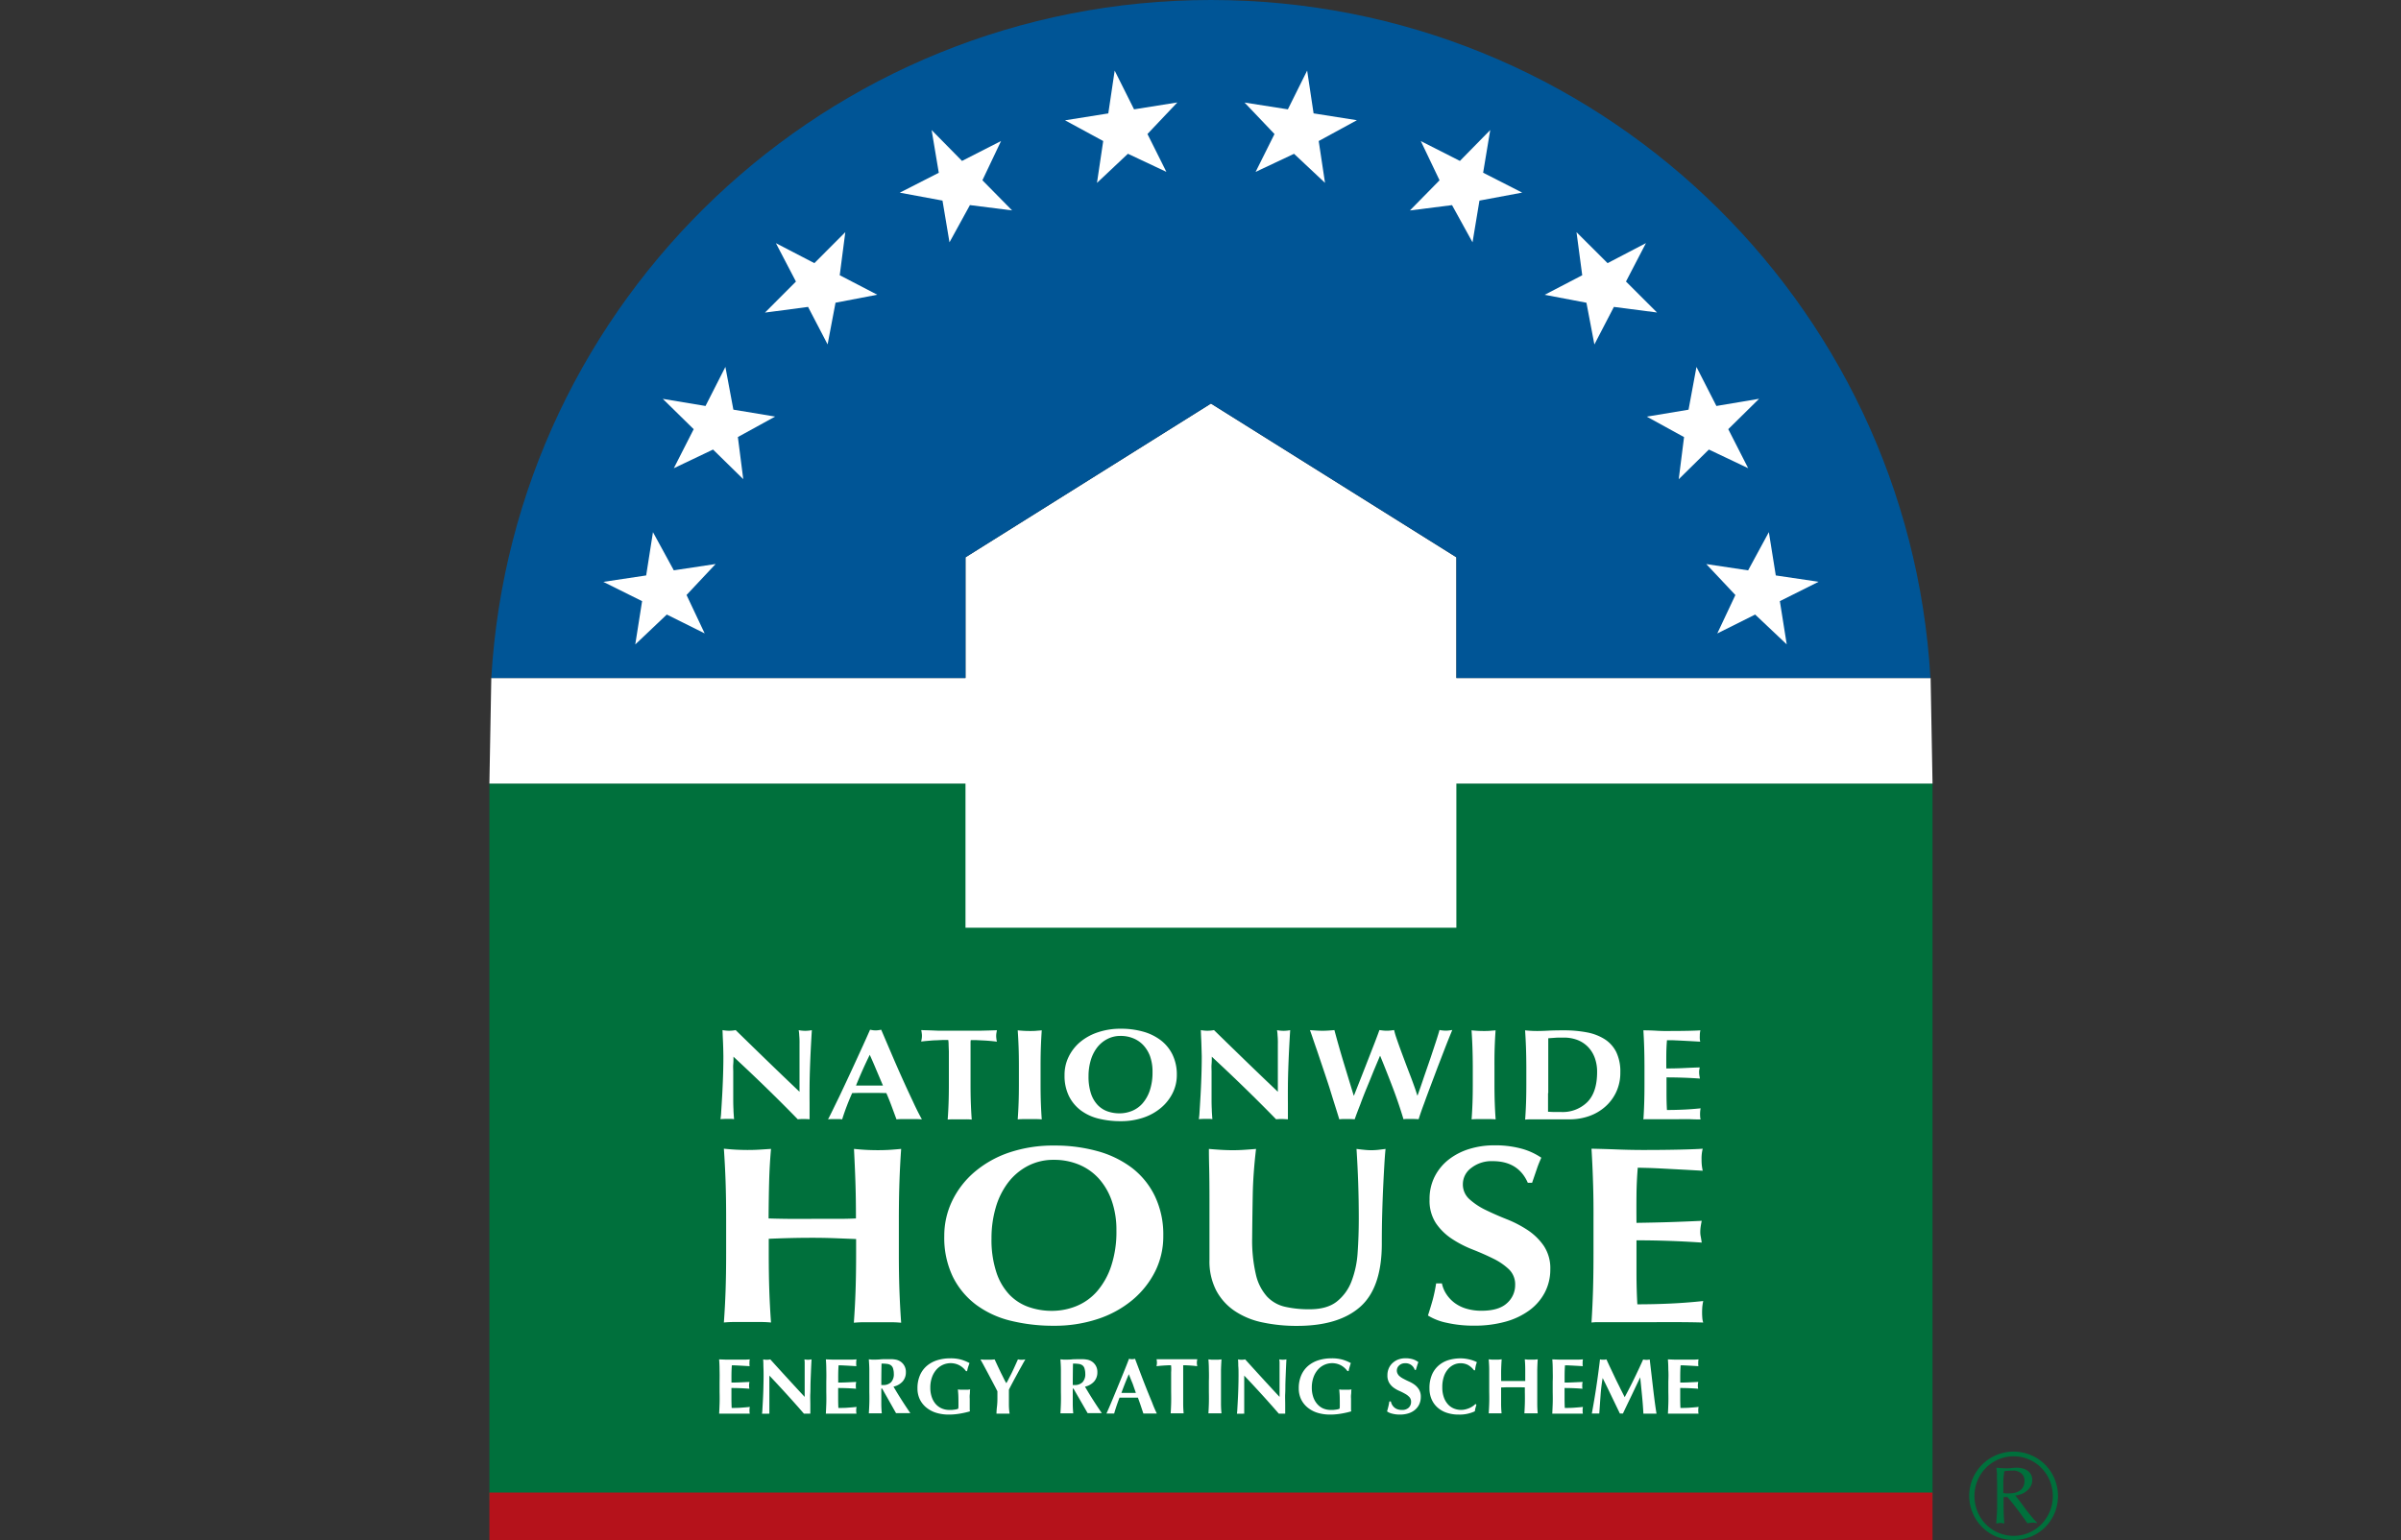 <?xml version="1.0" encoding="utf-8"?>
<!DOCTYPE svg PUBLIC "-//W3C//DTD SVG 1.1//EN" "http://www.w3.org/Graphics/SVG/1.1/DTD/svg11.dtd">
<svg id="option_6" xmlns="http://www.w3.org/2000/svg" viewBox="0 0 731 469.08"><rect x="0" y="0" width="731" height="469.08" fill="#333333" stroke="none"/><defs><style type="text/css">.cls-1{fill:#00703c;}.cls-2{fill:#b5121b;}.cls-3{fill:#fff;}.cls-4{fill:#005596;}</style></defs><title>NathersLogo</title><rect class="cls-1" x="149" y="238.63" width="439.37" height="218.3"/><rect class="cls-2" x="149" y="454.55" width="439.37" height="14.53"/><polygon class="cls-3" points="587.79 206.5 443.4 206.5 443.4 169.73 368.68 122.91 293.95 169.73 293.95 206.5 149.58 206.5 149 238.63 293.95 238.63 293.95 282.54 443.4 282.54 443.4 238.63 588.37 238.63 587.79 206.5"/><path class="cls-3" d="M220.11,317q-0.09-1.85-.13-3.28a10.3,10.3,0,0,0,4,0q4.88,4.77,9.65,9.39t9.79,9.39V318a24.3,24.3,0,0,0-.09-2.72,11.58,11.58,0,0,0-.16-1.54,10.3,10.3,0,0,0,4,0q-0.22,3.59-.36,6.49t-0.22,5.47q-0.09,2.56-.11,5.07t0,5.35v4.76q-0.9-.08-1.84-0.08a16.77,16.77,0,0,0-1.75.08q-9.23-9.47-19.58-19.06c0,0.76,0,1.53-.07,2.29s0,1.54,0,2.33V335q0,1.63.07,2.8c0,0.76.06,1.39,0.09,1.87s0.06,0.87.09,1.17a7.25,7.25,0,0,0-1.08-.08h-1q-1,0-2.06.08a19.13,19.13,0,0,0,.22-2.25q0.13-1.93.29-4.71t0.27-6q0.11-3.26.11-6.25Q220.2,318.9,220.11,317Z"/><path class="cls-3" d="M280.68,340.9q-1.08-.08-2-0.08h-3.84q-1,0-1.9.08-0.72-1.94-1.48-4t-1.61-4l-2.87-.06h-5.2l-2.33.06q-0.9,2-1.66,4t-1.39,4a7.11,7.11,0,0,0-1-.08h-2.13a9.16,9.16,0,0,0-1.17.08q0.54-1,1.43-2.84t2-4.1l2.31-4.91q1.23-2.62,2.46-5.31l2.42-5.28q1.19-2.61,2.17-4.85l0.85,0.14a6.43,6.43,0,0,0,1.7,0l0.85-.14,3.07,7.18q1.63,3.83,3.29,7.52t3.23,7Q279.38,338.59,280.68,340.9Zm-15.86-19.69q-1.17,2.37-2.2,4.68t-2,4.71h8.2l-2-4.71q-0.95-2.3-2.05-4.71v0Z"/><path class="cls-3" d="M288.81,318.11a8.62,8.62,0,0,0-.11-1.38H287l-2.1.1c-0.75,0-1.51.09-2.29,0.15s-1.49.14-2.15,0.22c0.06-.29.11-0.58,0.16-0.87a5.67,5.67,0,0,0,0-1.74,4.43,4.43,0,0,0-.16-0.87l2.76,0.08,2.48,0.1H298.5l2.44-.06,2.58-.08c-0.06.29-.11,0.58-0.16,0.87a5.63,5.63,0,0,0,0,1.74,4.43,4.43,0,0,0,.16.87q-0.9-.12-2-0.22c-0.75-.06-1.49-0.12-2.22-0.15l-2.08-.1h-1.66a3.66,3.66,0,0,0-.07.55v12.83q0,3.27.09,5.82t0.27,5a15.8,15.8,0,0,0-1.66-.08h-4a15.8,15.8,0,0,0-1.66.08q0.18-2.45.27-5t0.09-5.82V320.2Q288.84,319.06,288.81,318.11Z"/><path class="cls-3" d="M310.12,318.9q-0.09-2.55-.27-5.11c0.51,0.06,1.06.1,1.66,0.14s1.27,0.06,2,.06,1.42,0,2-.06,1.15-.08,1.66-0.14q-0.18,2.57-.27,5.11t-0.09,5.82v5.37q0,3.27.09,5.82t0.27,5a15.82,15.82,0,0,0-1.66-.08h-4a15.8,15.8,0,0,0-1.66.08q0.18-2.45.27-5t0.09-5.82V324.7Q310.21,321.43,310.12,318.9Z"/><path class="cls-3" d="M325.33,321.9a13.75,13.75,0,0,1,3.47-4.5,16.51,16.51,0,0,1,5.42-3,21.5,21.5,0,0,1,7.08-1.1,24.71,24.71,0,0,1,6.68.87,15.92,15.92,0,0,1,5.38,2.61,12.31,12.31,0,0,1,3.61,4.4,13.82,13.82,0,0,1,1.32,6.21,12.22,12.22,0,0,1-1.28,5.52,14,14,0,0,1-3.54,4.48,16.44,16.44,0,0,1-5.4,3,21.32,21.32,0,0,1-6.9,1.07,27.83,27.83,0,0,1-6.65-.77,15,15,0,0,1-5.42-2.49,12.23,12.23,0,0,1-3.65-4.38,14,14,0,0,1-1.34-6.37A12.49,12.49,0,0,1,325.33,321.9Zm24.89,0a10.15,10.15,0,0,0-2-3.45,8.65,8.65,0,0,0-3.09-2.19,10.09,10.09,0,0,0-4-.77,8.61,8.61,0,0,0-4.1,1,9.28,9.28,0,0,0-3.07,2.62,11.89,11.89,0,0,0-1.9,3.89,16.89,16.89,0,0,0-.65,4.75,16.19,16.19,0,0,0,.76,5.33,9.27,9.27,0,0,0,2.06,3.49,7.74,7.74,0,0,0,3,1.91,10.92,10.92,0,0,0,3.58.59,10.1,10.1,0,0,0,3.85-.75,8.58,8.58,0,0,0,3.2-2.29,11.55,11.55,0,0,0,2.2-3.91,17,17,0,0,0,.83-5.6,13.78,13.78,0,0,0-.68-4.62h0Z"/><path class="cls-3" d="M365.74,317q-0.09-1.85-.13-3.28a10.3,10.3,0,0,0,4,0q4.88,4.77,9.65,9.39t9.79,9.39v-7.26q0-1.93,0-3.81V318a24.3,24.3,0,0,0-.09-2.72,11.59,11.59,0,0,0-.16-1.54,10.3,10.3,0,0,0,4,0q-0.22,3.59-.36,6.49t-0.22,5.47q-0.09,2.56-.11,5.07t0,5.35v4.76c-0.6,0-1.21-.08-1.84-0.08a16.75,16.75,0,0,0-1.75.08q-9.23-9.47-19.58-19.06c0,0.76,0,1.53-.07,2.29s0,1.54,0,2.33V335q0,1.63.07,2.8c0,0.76.06,1.39,0.09,1.87s0.06,0.87.09,1.17a7.24,7.24,0,0,0-1.07-.08h-1q-1,0-2.06.08a19.36,19.36,0,0,0,.22-2.25q0.13-1.93.29-4.71t0.27-6q0.11-3.26.11-6.25Q365.81,318.9,365.74,317Z"/><path class="cls-3" d="M418.22,326.14q-1,2.51-2.08,5.11t-2,5.13q-1,2.52-1.7,4.5-1-.08-2.29-0.08H409a8.47,8.47,0,0,0-1.24.1q-0.49-1.62-1.3-4.18t-1.7-5.47q-0.94-2.88-1.93-5.82T401,320q-0.85-2.44-1.43-4.16c-0.39-1.15-.64-1.85-0.76-2.11l2,0.13q0.94,0.06,1.84.06t1.81-.06l1.81-.14q0.67,2.53,1.43,5.19t1.55,5.25l1.52,5,1.37,4.48h0.09l2.13-5.39q1.14-2.9,2.22-5.68l2-5.13q0.9-2.35,1.39-3.73l1.12,0.14a10.57,10.57,0,0,0,2.24,0l1.12-.14a20.84,20.84,0,0,0,.67,2.33q0.49,1.46,1.14,3.24t1.39,3.75q0.74,2,1.48,3.91t1.37,3.67q0.63,1.74,1,3h0.09q0.9-2.48,1.9-5.48l2-5.8q0.94-2.8,1.7-5.13t1.08-3.51a11,11,0,0,0,1.88.2,9,9,0,0,0,1-.06l1-.14-1,2.45q-0.69,1.7-1.57,4t-1.93,5q-1,2.69-2.06,5.48t-2,5.41q-1,2.65-1.68,4.83-1-.08-2.28-0.08h-1.17a8.46,8.46,0,0,0-1.16.08q-1.44-4.81-3.25-9.57t-3.83-9.69h-0.09Z"/><path class="cls-3" d="M448.29,318.9q-0.09-2.55-.27-5.11c0.51,0.06,1.06.1,1.66,0.14s1.27,0.06,2,.06,1.42,0,2-.06,1.15-.08,1.66-0.14q-0.18,2.57-.27,5.11T455,324.72v5.37q0,3.27.09,5.82t0.27,5a15.82,15.82,0,0,0-1.66-.08h-4a15.8,15.8,0,0,0-1.66.08q0.18-2.45.27-5t0.09-5.82V324.7Q448.38,321.43,448.29,318.9Z"/><path class="cls-3" d="M464.59,318.9q-0.09-2.55-.27-5.11c0.51,0.06,1.06.1,1.66,0.14s1.27,0.06,2,.06q1.48,0,3.32-.1t4.79-.1a37,37,0,0,1,7,.61,15.5,15.5,0,0,1,5.44,2.07,9.9,9.9,0,0,1,3.54,3.92,13.68,13.68,0,0,1,1.25,6.21,13.84,13.84,0,0,1-1.23,5.92,13.64,13.64,0,0,1-3.36,4.52,14.84,14.84,0,0,1-4.89,2.86,17.87,17.87,0,0,1-6,1H466a15.79,15.79,0,0,0-1.66.08q0.18-2.45.27-5t0.09-5.82V324.7Q464.68,321.43,464.59,318.9Zm6.72,14v5.68l1.61,0.08h2.33a10.67,10.67,0,0,0,8-3q3-3,3-9.19a12.19,12.19,0,0,0-.74-4.38,9.39,9.39,0,0,0-2.08-3.3,9.09,9.09,0,0,0-3.23-2.09A11.57,11.57,0,0,0,476,316c-1.08,0-2,0-2.62.06l-2,.14V332.9h-0.06Z"/><path class="cls-3" d="M500.58,318.9q-0.08-2.55-.24-5.11,2,0,4,.12t4,0.08q3.31,0,5.89-.06t3.47-.14a6.24,6.24,0,0,0-.18,1.66,8,8,0,0,0,0,1,4.18,4.18,0,0,0,.13.79l-2.85-.16-3-.16-2.62-.12h-1.66q-0.18,2.17-.2,4.3t0,4.3q2.91,0,5.27-.12t4.91-.2c-0.09.45-.15,0.79-0.18,1a5.78,5.78,0,0,0,0,.75,3.34,3.34,0,0,0,.07.65c0,0.23.1,0.55,0.16,1q-5.11-.36-10.17-0.36v5q0,2.57.13,4.93,2.55,0,5.11-.12t5.15-.39a6.81,6.81,0,0,0-.13.79,10.85,10.85,0,0,0,0,2,2.52,2.52,0,0,0,.13.59c-0.81,0-1.8,0-3-.06s-2.8,0-4.86,0h-8.69a3.74,3.74,0,0,0-.87.06q0.16-2.45.24-5t0.08-5.82V324.7Q500.66,321.43,500.58,318.9Z"/><path class="cls-3" d="M254,377.09q-3.33-.12-6.65-0.12t-6.65.08q-3.33.08-6.65,0.23v4.39q0,6.39.17,11.36t0.52,9.74a31.85,31.85,0,0,0-3.24-.15h-7.87a31.83,31.83,0,0,0-3.24.15q0.35-4.78.52-9.74t0.17-11.36V371.2q0-6.39-.17-11.36t-0.52-10q1.49,0.16,3.24.27t3.94,0.12q2.19,0,3.94-.12l3.23-.21q-0.44,5-.57,9.9T234,371.08q2.27,0.08,5.47.12t7.92,0h7.7q3,0,5.51-.12,0-6.39-.17-11.28T260,349.9q1.49,0.16,3.24.27t3.94,0.12q2.19,0,3.94-.12t3.24-.27q-0.35,5-.52,10t-0.18,11.36v10.48q0,6.39.18,11.36t0.52,9.74a31.84,31.84,0,0,0-3.24-.15H263.2a31.82,31.82,0,0,0-3.24.15q0.35-4.78.52-9.74t0.17-11.36v-4.39Z"/><path class="cls-3" d="M289.9,365.73a26.89,26.89,0,0,1,6.78-8.78A32.15,32.15,0,0,1,307.26,351a42,42,0,0,1,13.83-2.12,48.16,48.16,0,0,1,13,1.69,31,31,0,0,1,10.5,5.08,24,24,0,0,1,7,8.59,27,27,0,0,1,2.58,12.13,23.85,23.85,0,0,1-2.43,10.75,27.3,27.3,0,0,1-6.91,8.75,32.13,32.13,0,0,1-10.54,5.81,41.66,41.66,0,0,1-13.47,2.08,54,54,0,0,1-13-1.5,29.29,29.29,0,0,1-10.58-4.85,23.93,23.93,0,0,1-7.13-8.55,27.32,27.32,0,0,1-2.62-12.44A24.39,24.39,0,0,1,289.9,365.73Zm48.59,0A19.84,19.84,0,0,0,334.6,359a16.86,16.86,0,0,0-6-4.27,19.62,19.62,0,0,0-7.74-1.5,16.76,16.76,0,0,0-8,1.89,18.09,18.09,0,0,0-6,5.12,23.14,23.14,0,0,0-3.72,7.59,33,33,0,0,0-1.27,9.28,31.65,31.65,0,0,0,1.49,10.4,18.1,18.1,0,0,0,4,6.82,15,15,0,0,0,5.86,3.73,21.13,21.13,0,0,0,7,1.16,19.75,19.75,0,0,0,7.52-1.46,16.74,16.74,0,0,0,6.25-4.47,22.57,22.57,0,0,0,4.29-7.62,33.18,33.18,0,0,0,1.62-10.94,26.91,26.91,0,0,0-1.41-9v0Z"/><path class="cls-3" d="M384.37,402.74a23.73,23.73,0,0,1-8.44-3.47,17.36,17.36,0,0,1-5.64-6.24,19.34,19.34,0,0,1-2.06-9.28v-18q0-6.24-.09-10.09t-0.08-5.75q1.75,0.16,3.59.27t3.58,0.12q1.75,0,3.59-.12t3.59-.27q-0.88,7.47-1,13.9t-0.18,13.06a45.73,45.73,0,0,0,1.14,11.32,15.07,15.07,0,0,0,3.37,6.66,10.82,10.82,0,0,0,5.47,3.12,32.72,32.72,0,0,0,7.52.77q5.25,0,8.22-2.31a14.31,14.31,0,0,0,4.51-6.16,29.45,29.45,0,0,0,1.88-8.82q0.35-5,.35-10.36t-0.17-10.59q-0.18-5.27-.52-10.59,1.22,0.16,2.36.27a20.17,20.17,0,0,0,2.1.12,20.46,20.46,0,0,0,2.19-.12l2.19-.27q-0.18,1.7-.35,4.55T421.14,361q-0.18,3.74-.31,8.24t-0.13,9.52q0,13.4-6.56,19.22t-19.24,5.82A49.66,49.66,0,0,1,384.37,402.74Z"/><path class="cls-3" d="M454.48,353.63a10,10,0,0,0-6.56,2.08,6.14,6.14,0,0,0-2.54,4.85,6,6,0,0,0,2,4.66,20.8,20.8,0,0,0,4.94,3.28q3,1.46,6.39,2.81a34.63,34.63,0,0,1,6.39,3.31A18.16,18.16,0,0,1,470,379.4a12.27,12.27,0,0,1,2,7.2,15.06,15.06,0,0,1-1.66,7,15.92,15.92,0,0,1-4.72,5.47,22.3,22.3,0,0,1-7.3,3.46,35,35,0,0,1-9.49,1.2,36.64,36.64,0,0,1-8.44-.89,17.37,17.37,0,0,1-5.64-2.2q0.87-2.7,1.49-4.93a49.24,49.24,0,0,0,1-4.85H439a9.36,9.36,0,0,0,1.31,3.2,10.57,10.57,0,0,0,2.45,2.66,11.23,11.23,0,0,0,3.59,1.81,15.89,15.89,0,0,0,4.72.66q5.25,0,7.74-2.31a7.3,7.3,0,0,0,2.49-5.55,6.33,6.33,0,0,0-1.92-4.78,19,19,0,0,0-4.81-3.27q-2.89-1.43-6.3-2.77a33.29,33.29,0,0,1-6.3-3.27,17.57,17.57,0,0,1-4.81-4.74,12.48,12.48,0,0,1-1.92-7.2,15,15,0,0,1,1.62-7.09,15.51,15.51,0,0,1,4.33-5.16,19.51,19.51,0,0,1,6.25-3.16,25.55,25.55,0,0,1,7.48-1.08,30.54,30.54,0,0,1,8.26,1,20.13,20.13,0,0,1,6.08,2.77c-0.52,1.18-1,2.32-1.36,3.43l-1.44,4.2h-1.31Q462.26,353.63,454.48,353.63Z"/><path class="cls-3" d="M485,359.84q-0.15-5-.46-10,3.94,0.08,7.79.23t7.79,0.16q6.47,0,11.5-.12t6.78-.27a12.21,12.21,0,0,0-.35,3.24,16,16,0,0,0,.09,1.93q0.09,0.7.26,1.54l-5.55-.31-5.86-.31q-2.84-.16-5.12-0.23l-3.24-.08q-0.35,4.24-.39,8.4t0,8.4q5.69-.08,10.28-0.23t9.58-.39q-0.26,1.31-.35,2a11.72,11.72,0,0,0-.09,1.47,6.5,6.5,0,0,0,.13,1.27c0.09,0.43.19,1.06,0.31,1.89q-10-.69-19.86-0.69v9.86q0,5,.26,9.63,5,0,10-.23t10.06-.77c-0.12.57-.2,1.08-0.26,1.54a21.12,21.12,0,0,0,0,3.85,5.1,5.1,0,0,0,.26,1.16q-2.36-.08-5.82-0.11t-9.49,0h-17a15,15,0,0,0-1.71.11q0.31-4.78.46-9.74t0.15-11.36V371.2Q485.18,364.8,485,359.84Z"/><path class="cls-3" d="M219.07,417.11q0-1.55-.13-3.11l2.15,0.08h5.32a16,16,0,0,0,1.87-.09,4.31,4.31,0,0,0-.1,1,5.74,5.74,0,0,0,0,.6,1.22,1.22,0,0,0,.07.48l-1.53-.09-1.61-.09-1.41-.07h-0.89c-0.06.88-.1,1.75-0.11,2.62s0,1.74,0,2.62q1.57,0,2.83-.07l2.64-.12a3.18,3.18,0,0,1-.1.62,4,4,0,0,0,0,.46,2.38,2.38,0,0,0,0,.4,5.79,5.79,0,0,0,.09.59q-2.75-.22-5.47-0.22v3.07q0,1.56.07,3c0.92,0,1.83,0,2.75-.07s1.84-.13,2.77-0.24c0,0.18-.06.33-0.07,0.48a7.73,7.73,0,0,0,0,1.2,1.76,1.76,0,0,0,.07.36h-9.33q0.08-1.49.13-3t0-3.54v-3.27C219.11,419.32,219.1,418.14,219.07,417.11Z"/><path class="cls-3" d="M232.42,416q0-1.13-.07-2a4.92,4.92,0,0,0,2.17,0q2.63,2.91,5.2,5.72t5.27,5.71V414.93a8.35,8.35,0,0,0-.08-0.94,4.92,4.92,0,0,0,2.17,0c-0.08,1.46-.14,2.77-0.19,4s-0.09,2.29-.12,3.33,0,2.07-.06,3.09,0,2.1,0,3.25v2.88h-1a8.84,8.84,0,0,0-.94,0q-5-5.77-10.53-11.6v11.61a3.86,3.86,0,0,0-.58,0H232a13.26,13.26,0,0,0,.12-1.37q0.07-1.18.16-2.87c0.06-1.13.11-2.35,0.14-3.68s0.06-2.59.06-3.81S232.45,416.75,232.42,416Z"/><path class="cls-3" d="M251.57,417.11q0-1.55-.13-3.11l2.15,0.08h5.32a16,16,0,0,0,1.87-.09,4.29,4.29,0,0,0-.1,1,5.61,5.61,0,0,0,0,.6,1.22,1.22,0,0,0,.07.48l-1.53-.09-1.61-.09-1.41-.07h-0.89c-0.06.88-.1,1.75-0.11,2.62s0,1.74,0,2.62q1.57,0,2.83-.07l2.64-.12a3.18,3.18,0,0,1-.1.62,4.15,4.15,0,0,0,0,.46,2.37,2.37,0,0,0,0,.4c0,0.13,0,.33.08,0.59q-2.75-.22-5.47-0.22v3.07q0,1.56.07,3c0.92,0,1.83,0,2.75-.07s1.84-.13,2.77-0.24a1.58,1.58,0,0,1-.07.48,7.7,7.7,0,0,0,0,1.2,1.7,1.7,0,0,0,.07.36h-9.33q0.08-1.49.13-3t0-3.54v-3.27C251.61,419.32,251.6,418.14,251.57,417.11Z"/><path class="cls-3" d="M268.32,422.9v4.54a29.34,29.34,0,0,0,.15,3,8.36,8.36,0,0,0-.89,0h-2.17a8.36,8.36,0,0,0-.89,0q0.1-1.49.15-3t0-3.54v-6.81c0-1-.08-2.07-0.15-3.11l0.89,0.09h1.08A13.51,13.51,0,0,0,268,414c0.55-.06,1.24-0.06,2.06-0.06h1.57a10,10,0,0,1,1.12.14,3.89,3.89,0,0,1,1.48.63,3.72,3.72,0,0,1,1.57,3.17,4.18,4.18,0,0,1-1,2.86,5.27,5.27,0,0,1-2.77,1.56q1.16,2,2.48,4.07t2.65,4h-4.36l-4.23-7.48h-0.22Zm3.59-6.1a1.89,1.89,0,0,0-.66-1,2.53,2.53,0,0,0-1.16-.42,13,13,0,0,0-1.7-.1q-0.07,3.27-.07,6.53h0.53a3.29,3.29,0,0,0,2.44-.85,3.54,3.54,0,0,0,.84-2.58,5.24,5.24,0,0,0-.22-1.54v0Z"/><path class="cls-3" d="M292.16,415.84a5.76,5.76,0,0,0-7,1.21,7.17,7.17,0,0,0-1.39,2.34,9.32,9.32,0,0,0-.53,3.3,8.58,8.58,0,0,0,.4,2.66,6.38,6.38,0,0,0,1.14,2.13,5.21,5.21,0,0,0,1.86,1.42,5.82,5.82,0,0,0,2.48.5h0.71l0.77-.09a5.33,5.33,0,0,0,.69-0.13,1.76,1.76,0,0,0,.46-0.18,5.52,5.52,0,0,0,.06-0.72v-1q0-2-.07-2.87l-0.1-1.26a6.24,6.24,0,0,0,.64.08h2.44a6.28,6.28,0,0,0,.66-0.08,4.15,4.15,0,0,0-.08.63,6.12,6.12,0,0,1-.06,1,8,8,0,0,0,0,1.2v3.12a4.19,4.19,0,0,0,.06.73,27.5,27.5,0,0,1-3.22.72,20,20,0,0,1-3.22.26,12.92,12.92,0,0,1-3.82-.54,8.85,8.85,0,0,1-3-1.59,7.42,7.42,0,0,1-2-2.52,7.59,7.59,0,0,1-.71-3.33,9.81,9.81,0,0,1,.76-4,7.86,7.86,0,0,1,2.1-2.86,9.07,9.07,0,0,1,3.17-1.72,13.28,13.28,0,0,1,4-.57,11.92,11.92,0,0,1,3.17.37,13.07,13.07,0,0,1,2.64,1.07l-0.43,1.23a12.34,12.34,0,0,0-.3,1.23H294.1A5.94,5.94,0,0,0,292.16,415.84Z"/><path class="cls-3" d="M307.25,419.63q0.48-.88.94-1.84t0.89-1.93l0.84-1.86,0.54,0.09a4.59,4.59,0,0,0,1.13,0l0.59-.09q-0.41.68-1,1.77c-0.41.73-.85,1.52-1.31,2.37s-0.94,1.72-1.41,2.6-0.9,1.71-1.29,2.46V428a18.88,18.88,0,0,0,.21,2.52h-4a22.09,22.09,0,0,1,.17-2.26,22.2,22.2,0,0,0,.12-2.3v-2.24q-0.6-1.2-1.39-2.68l-1.52-2.87-1.35-2.52-0.9-1.64,1.08,0.09h2.16l1.07-.09,0.93,2,1,2.11q0.51,1,.94,1.88a12,12,0,0,0,.7,1.25h0A18.14,18.14,0,0,0,307.25,419.63Z"/><path class="cls-3" d="M326.61,422.9v4.54a29.35,29.35,0,0,0,.15,3,8.36,8.36,0,0,0-.89,0h-2.13a8.36,8.36,0,0,0-.89,0q0.1-1.49.15-3t0-3.54v-6.81c0-1-.08-2.07-0.15-3.11l0.89,0.09h1.08a13.51,13.51,0,0,0,1.48-.06c0.55-.06,1.24-0.06,2.06-0.06h1.57a10,10,0,0,1,1.12.14,3.88,3.88,0,0,1,1.48.63,3.72,3.72,0,0,1,1.57,3.17,4.18,4.18,0,0,1-1,2.86,5.26,5.26,0,0,1-2.77,1.56q1.16,2,2.48,4.07t2.65,4h-4.32l-4.31-7.48h-0.22Zm3.59-6.1a1.88,1.88,0,0,0-.66-1,2.54,2.54,0,0,0-1.16-.42,13,13,0,0,0-1.7-.1q-0.07,3.27-.07,6.53h0.53a3.29,3.29,0,0,0,2.44-.85,3.54,3.54,0,0,0,.84-2.58,5.25,5.25,0,0,0-.22-1.54v0Z"/><path class="cls-3" d="M352.21,430.5h-4.1l-0.8-2.4q-0.41-1.22-.87-2.45h-5.59q-0.48,1.23-.89,2.45t-0.75,2.4a3.78,3.78,0,0,0-.57,0h-1.15a4.91,4.91,0,0,0-.63,0q0.29-.62.77-1.73t1.06-2.5l1.24-3,1.33-3.23,1.3-3.21q0.64-1.58,1.17-3l0.46,0.08a3,3,0,0,0,.92,0l0.46-.08,1.65,4.37q0.88,2.33,1.77,4.57t1.74,4.26A35.85,35.85,0,0,0,352.21,430.5Zm-8.53-12c-0.42,1-.81,1.91-1.18,2.85s-0.73,1.89-1.08,2.87h4.41l-1-2.87c-0.4-.93-0.77-1.87-1.15-2.83v0Z"/><path class="cls-3" d="M356.59,416.64a5.94,5.94,0,0,0-.06-0.84h-0.89l-1.13.06-1.23.09-1.16.13a4.85,4.85,0,0,1,.08-0.53,3.9,3.9,0,0,0,0-1.06,3.23,3.23,0,0,0-.08-0.53h12.39a4.85,4.85,0,0,1-.08.53,3.9,3.9,0,0,0,0,1.06,3.23,3.23,0,0,0,.08.53l-1.08-.13-1.19-.09-1.12-.06h-0.89a2.41,2.41,0,0,0,0,.34v11.3q0,1.54.14,3a8.36,8.36,0,0,0-.89,0h-2.17a8.33,8.33,0,0,0-.89,0q0.1-1.49.14-3t0-3.54v-6A10.91,10.91,0,0,0,356.59,416.64Z"/><path class="cls-3" d="M368.05,417.11q0-1.55-.14-3.11l0.89,0.09H371l0.89-.09q-0.1,1.56-.15,3.11v10.33a29.35,29.35,0,0,0,.15,3,8.36,8.36,0,0,0-.89,0H368.8a8.36,8.36,0,0,0-.89,0q0.1-1.49.14-3t0-3.54v-3.27C368.1,419.32,368.08,418.14,368.05,417.11Z"/><path class="cls-3" d="M377,416q0-1.13-.07-2a4.92,4.92,0,0,0,2.17,0q2.63,2.91,5.2,5.72t5.27,5.71V414.93a7.88,7.88,0,0,0-.08-0.94,4.92,4.92,0,0,0,2.17,0c-0.08,1.46-.14,2.77-0.19,4s-0.09,2.29-.12,3.33,0,2.07-.06,3.09,0,2.1,0,3.25v2.88h-1a8.81,8.81,0,0,0-.94,0q-5-5.77-10.54-11.6v11.61a3.84,3.84,0,0,0-.58,0h-1.64a13.25,13.25,0,0,0,.12-1.37q0.07-1.18.16-2.87c0.06-1.13.11-2.35,0.15-3.68s0.06-2.59.06-3.81S377.08,416.75,377,416Z"/><path class="cls-3" d="M408.31,415.84a5.76,5.76,0,0,0-7,1.21,7.19,7.19,0,0,0-1.39,2.34,9.34,9.34,0,0,0-.53,3.3,8.58,8.58,0,0,0,.4,2.66,6.37,6.37,0,0,0,1.15,2.13,5.2,5.2,0,0,0,1.8,1.42,5.82,5.82,0,0,0,2.48.5h0.71l0.77-.09a5.35,5.35,0,0,0,.69-0.13,1.78,1.78,0,0,0,.46-0.18,5.68,5.68,0,0,0,.06-0.72v-1q0-2-.07-2.87l-0.1-1.26a6.24,6.24,0,0,0,.64.08h2.43a6.2,6.2,0,0,0,.66-0.08,4.22,4.22,0,0,0-.08.63,6.12,6.12,0,0,1-.06,1,8,8,0,0,0,0,1.2v3.12a4.06,4.06,0,0,0,.06.73,27.61,27.61,0,0,1-3.22.72,20,20,0,0,1-3.22.26,12.92,12.92,0,0,1-3.82-.54,8.85,8.85,0,0,1-3-1.59,7.4,7.4,0,0,1-2-2.52,7.58,7.58,0,0,1-.71-3.33,9.81,9.81,0,0,1,.76-4,7.86,7.86,0,0,1,2.1-2.86,9.06,9.06,0,0,1,3.17-1.72,13.27,13.27,0,0,1,4-.57,11.93,11.93,0,0,1,3.17.37,13.1,13.1,0,0,1,2.64,1.07l-0.37,1.22a12.22,12.22,0,0,0-.3,1.23h-0.35A6,6,0,0,0,408.31,415.84Z"/><path class="cls-3" d="M427.81,415.18a2.55,2.55,0,0,0-1.81.65,2.09,2.09,0,0,0-.21,2.95l0,0.05a5.76,5.76,0,0,0,1.36,1c0.55,0.3,1.13.6,1.76,0.88a9.26,9.26,0,0,1,1.76,1,5.37,5.37,0,0,1,1.36,1.49,4.21,4.21,0,0,1,.54,2.25,5.21,5.21,0,0,1-.46,2.2,4.88,4.88,0,0,1-1.3,1.71,5.8,5.8,0,0,1-2,1.08,8.6,8.6,0,0,1-2.62.37,8.89,8.89,0,0,1-2.33-.28,4.43,4.43,0,0,1-1.56-.68q0.24-.84.41-1.54c0.11-.46.21-1,0.29-1.51h0.46a3.14,3.14,0,0,0,.36,1,3.19,3.19,0,0,0,.67.83,3,3,0,0,0,1,.57,4,4,0,0,0,1.3.2,2.84,2.84,0,0,0,2.13-.72,2.41,2.41,0,0,0,.69-1.73,2.11,2.11,0,0,0-.53-1.49,5.29,5.29,0,0,0-1.33-1q-0.79-.45-1.74-0.87a8.84,8.84,0,0,1-1.74-1,5.17,5.17,0,0,1-1.33-1.48,4.28,4.28,0,0,1-.53-2.25,5.21,5.21,0,0,1,.45-2.21A4.75,4.75,0,0,1,424.1,415a5.18,5.18,0,0,1,1.72-1,6.28,6.28,0,0,1,2.06-.34,7.64,7.64,0,0,1,2.28.31,5.37,5.37,0,0,1,1.67.87c-0.14.37-.27,0.72-0.37,1.07l-0.4,1.31h-0.32A2.89,2.89,0,0,0,427.81,415.18Z"/><path class="cls-3" d="M449.22,428.81a5.88,5.88,0,0,0-.19,1,10.84,10.84,0,0,1-4.92,1,11.14,11.14,0,0,1-3.75-.59,7.88,7.88,0,0,1-2.8-1.66,7.13,7.13,0,0,1-1.75-2.53,8.27,8.27,0,0,1-.6-3.17,10.28,10.28,0,0,1,.78-4.24,7.75,7.75,0,0,1,2.1-2.83,8.34,8.34,0,0,1,3-1.6,13,13,0,0,1,3.64-.5,10.31,10.31,0,0,1,1.33.09q0.7,0.1,1.35.25a10.07,10.07,0,0,1,1.24.38,6.14,6.14,0,0,1,1,.45,7.46,7.46,0,0,0-.37,1.21,9.05,9.05,0,0,0-.18,1.24h-0.34a5.87,5.87,0,0,0-1.88-1.64,4.89,4.89,0,0,0-2.27-.49,4.78,4.78,0,0,0-1.94.43,5.25,5.25,0,0,0-1.77,1.32,6.73,6.73,0,0,0-1.29,2.27,9.79,9.79,0,0,0-.49,3.3,8.75,8.75,0,0,0,.51,3.16,6.23,6.23,0,0,0,1.31,2.14,5,5,0,0,0,1.83,1.21,5.79,5.79,0,0,0,2.06.38,5.51,5.51,0,0,0,1.18-.13,7.84,7.84,0,0,0,1.18-.36,6,6,0,0,0,1.1-.57,4.68,4.68,0,0,0,.9-0.74l0.31,0.19Q449.37,428.29,449.22,428.81Z"/><path class="cls-3" d="M462.51,422.49h-3.66l-1.83.07v4.88a29.35,29.35,0,0,0,.15,3,8.36,8.36,0,0,0-.89,0h-2.14a8.36,8.36,0,0,0-.89,0q0.1-1.49.15-3t0-3.54v-6.81c0-1-.08-2.07-0.15-3.11l0.89,0.09h2.17l0.89-.09c-0.08,1-.13,2.07-0.16,3.09s0,2.19,0,3.52h7.33v-3.52q0-1.52-.14-3.09l0.89,0.09h2.16l0.89-.09q-0.1,1.56-.14,3.11v10.35q0,1.54.14,3a8.34,8.34,0,0,0-.89,0H465a8.33,8.33,0,0,0-.89,0q0.1-1.49.14-3t0-3.54v-1.37Z"/><path class="cls-3" d="M472.74,417.11q0-1.55-.13-3.11l2.15,0.08h5.31a16,16,0,0,0,1.87-.09,4.31,4.31,0,0,0-.1,1,5.56,5.56,0,0,0,0,.6,1.22,1.22,0,0,0,.07.48l-1.53-.09-1.61-.09-1.41-.07h-0.89c-0.06.88-.1,1.75-0.11,2.62s0,1.74,0,2.62q1.56,0,2.83-.07l2.64-.12a3.19,3.19,0,0,1-.1.62,4.28,4.28,0,0,0,0,.46,2.49,2.49,0,0,0,0,.4c0,0.13,0,.33.08,0.59q-2.75-.22-5.47-0.22v3.07q0,1.56.07,3c0.92,0,1.83,0,2.75-.07s1.84-.13,2.77-0.24c0,0.18-.06.33-0.07,0.48a7.39,7.39,0,0,0,0,1.2,1.78,1.78,0,0,0,.07.36H472.6q0.08-1.49.13-3t0-3.54v-3.27C472.8,419.32,472.74,418.14,472.74,417.11Z"/><path class="cls-3" d="M487.29,425.12l-0.38,5.38a3.86,3.86,0,0,0-.58,0h-1.12a3.78,3.78,0,0,0-.57,0q0.77-4.13,1.38-8.21t1.11-8.29l0.5,0.09a3,3,0,0,0,.49,0,2.93,2.93,0,0,0,.46,0l0.51-.09q0.65,1.45,1.36,2.93l1.42,3c0.47,1,1,2,1.42,2.89l1.36,2.69q1.45-2.69,2.88-5.63t2.74-5.85a5.2,5.2,0,0,0,1,.12,5.13,5.13,0,0,0,1-.12l0.52,4.44,0.54,4.65q0.27,2.27.53,4.24c0.18,1.31.34,2.37,0.48,3.17h-4q-0.12-2.48-.4-5.35t-0.57-5.72h0L496.74,425q-1.33,2.74-2.63,5.5h-0.92l-2.59-5.37q-1.29-2.7-2.66-5.45h0A51.64,51.64,0,0,0,487.29,425.12Z"/><path class="cls-3" d="M507.93,417.11q0-1.55-.13-3.11l2.15,0.08h5.32a16,16,0,0,0,1.87-.09,4.26,4.26,0,0,0-.1,1,5.62,5.62,0,0,0,0,.6,1.22,1.22,0,0,0,.07.48l-1.53-.09-1.61-.09-1.41-.07h-0.89c-0.06.88-.1,1.75-0.11,2.62s0,1.74,0,2.62q1.57,0,2.83-.07l2.64-.12a3.19,3.19,0,0,1-.1.62,4,4,0,0,0,0,.46,2.29,2.29,0,0,0,0,.4,5.78,5.78,0,0,0,.09.59q-2.75-.22-5.47-0.22v3.07q0,1.56.07,3c0.92,0,1.83,0,2.75-.07s1.84-.13,2.77-0.24c0,0.18-.06.33-0.07,0.48a7.74,7.74,0,0,0,0,1.2,1.71,1.71,0,0,0,.07.36h-9.33q0.08-1.49.13-3t0-3.54v-3.27C508,419.32,508,418.14,507.93,417.11Z"/><path class="cls-4" d="M293.95,206.49V169.73l74.73-46.83,74.73,46.81V206.5H587.74C581.07,91.32,485.54,0,368.68,0S156.3,91.32,149.58,206.5H293.95Z"/><polygon class="cls-3" points="343.4 46.83 355.11 52.34 349.35 40.81 358.45 31.2 345.27 33.3 339.37 21.5 337.43 34.54 324.25 36.64 335.88 42.95 333.98 55.7 343.4 46.83"/><polygon class="cls-3" points="295.3 62.46 308.14 64.08 299.1 54.9 304.78 42.94 292.89 49.01 283.64 39.61 285.82 52.62 273.94 58.68 286.95 61.09 289.08 73.8 295.3 62.46"/><polygon class="cls-3" points="254.38 92.19 267.09 89.76 255.66 83.82 257.36 70.7 247.94 80.14 236.23 74.06 242.33 85.75 232.9 95.2 246.02 93.47 251.97 104.89 254.38 92.19"/><polygon class="cls-3" points="224.65 133.1 235.99 126.87 223.28 124.76 220.85 111.74 214.8 123.64 201.79 121.47 211.2 130.71 205.15 142.6 217.09 136.91 226.29 145.93 224.65 133.1"/><polygon class="cls-3" points="209.02 181.2 217.88 171.77 205.14 173.69 198.8 162.07 196.73 175.25 183.69 177.21 195.49 183.08 193.41 196.27 203.01 187.16 214.54 192.9 209.02 181.2"/><polygon class="cls-3" points="528.35 181.22 522.84 192.92 534.37 187.16 543.98 196.25 541.89 183.08 553.68 177.18 540.65 175.25 538.54 162.06 532.23 173.7 519.49 171.79 528.35 181.22"/><polygon class="cls-3" points="512.72 133.12 511.1 145.95 520.28 136.91 532.24 142.59 526.18 130.7 535.57 121.45 522.57 123.64 516.5 111.75 514.09 124.77 501.38 126.89 512.72 133.12"/><polygon class="cls-3" points="483 92.2 485.42 104.91 491.36 93.47 504.49 95.17 495.04 85.74 501.12 74.04 489.44 80.14 479.98 70.71 481.72 83.83 470.29 89.78 483 92.2"/><polygon class="cls-3" points="442.08 62.47 448.32 73.8 450.43 61.09 463.44 58.66 451.55 52.6 453.71 39.6 444.48 49.01 432.58 42.97 438.28 54.91 429.25 64.1 442.08 62.47"/><polygon class="cls-3" points="393.98 46.84 403.41 55.69 401.49 42.95 413.12 36.61 399.93 34.53 397.97 21.49 392.1 33.3 378.91 31.23 388.03 40.82 382.28 52.35 393.98 46.84"/><path class="cls-1" d="M600.6,450.34a13.42,13.42,0,0,1,7.19-7.19,13.65,13.65,0,0,1,10.53,0,13.42,13.42,0,0,1,7.19,7.19,13.7,13.7,0,0,1,0,10.55,13.39,13.39,0,0,1-2.89,4.26,13.19,13.19,0,0,1-4.3,2.83,14.13,14.13,0,0,1-10.53,0A13.47,13.47,0,0,1,600.6,450.34Zm1.45,10a12.2,12.2,0,0,0,2.53,3.85,12,12,0,0,0,3.8,2.6,11.84,11.84,0,0,0,9.36,0,12,12,0,0,0,3.8-2.6,12.23,12.23,0,0,0,2.53-3.85,12.4,12.4,0,0,0,0-9.4,12.19,12.19,0,0,0-2.53-3.85,12,12,0,0,0-3.8-2.61,11.86,11.86,0,0,0-9.36,0,12,12,0,0,0-3.8,2.61,12.15,12.15,0,0,0-2.53,3.85,12.42,12.42,0,0,0,0,9.37v0ZM608,449.43c0-.92-0.11-1.73-0.19-2.44l1.53,0.13c0.52,0,1,.06,1.57.06a12.69,12.69,0,0,0,1.53-.09,12.89,12.89,0,0,1,1.53-.1,7.3,7.3,0,0,1,1.85.23,4.4,4.4,0,0,1,1.51.7,3.34,3.34,0,0,1,1.4,2.85,3.66,3.66,0,0,1-.55,2,5.3,5.3,0,0,1-1.34,1.46,6.1,6.1,0,0,1-1.68.88,6,6,0,0,1-1.6.34q0.75,0.9,1.66,2.12T617,460q0.94,1.19,1.78,2.19a13.12,13.12,0,0,0,1.4,1.49v0.19l-0.78-.13a4.59,4.59,0,0,0-.66,0,8.17,8.17,0,0,0-1.47.19q-1.4-2-2.89-4t-3.19-4H610v2.64q0,2.72.23,5.44a5.37,5.37,0,0,0-1.21-.19,5.43,5.43,0,0,0-1.25.19q0.08-1.32.17-2.64t0.09-2.64v-6.46q0-1.4-.08-2.78v0Zm2.66,5.38h1a7.65,7.65,0,0,0,1.83-.21,4.54,4.54,0,0,0,1.51-.66,3.2,3.2,0,0,0,1-1.19,3.81,3.81,0,0,0,.38-1.75,2.88,2.88,0,0,0-1-2.3,3.75,3.75,0,0,0-2.55-.83q-0.72,0-1.38.06a9.1,9.1,0,0,0-1.23.13L610,449.83c-0.05.6-.08,1.2-0.08,1.78v3.06a2.32,2.32,0,0,0,.68.11v0Z"/></svg>